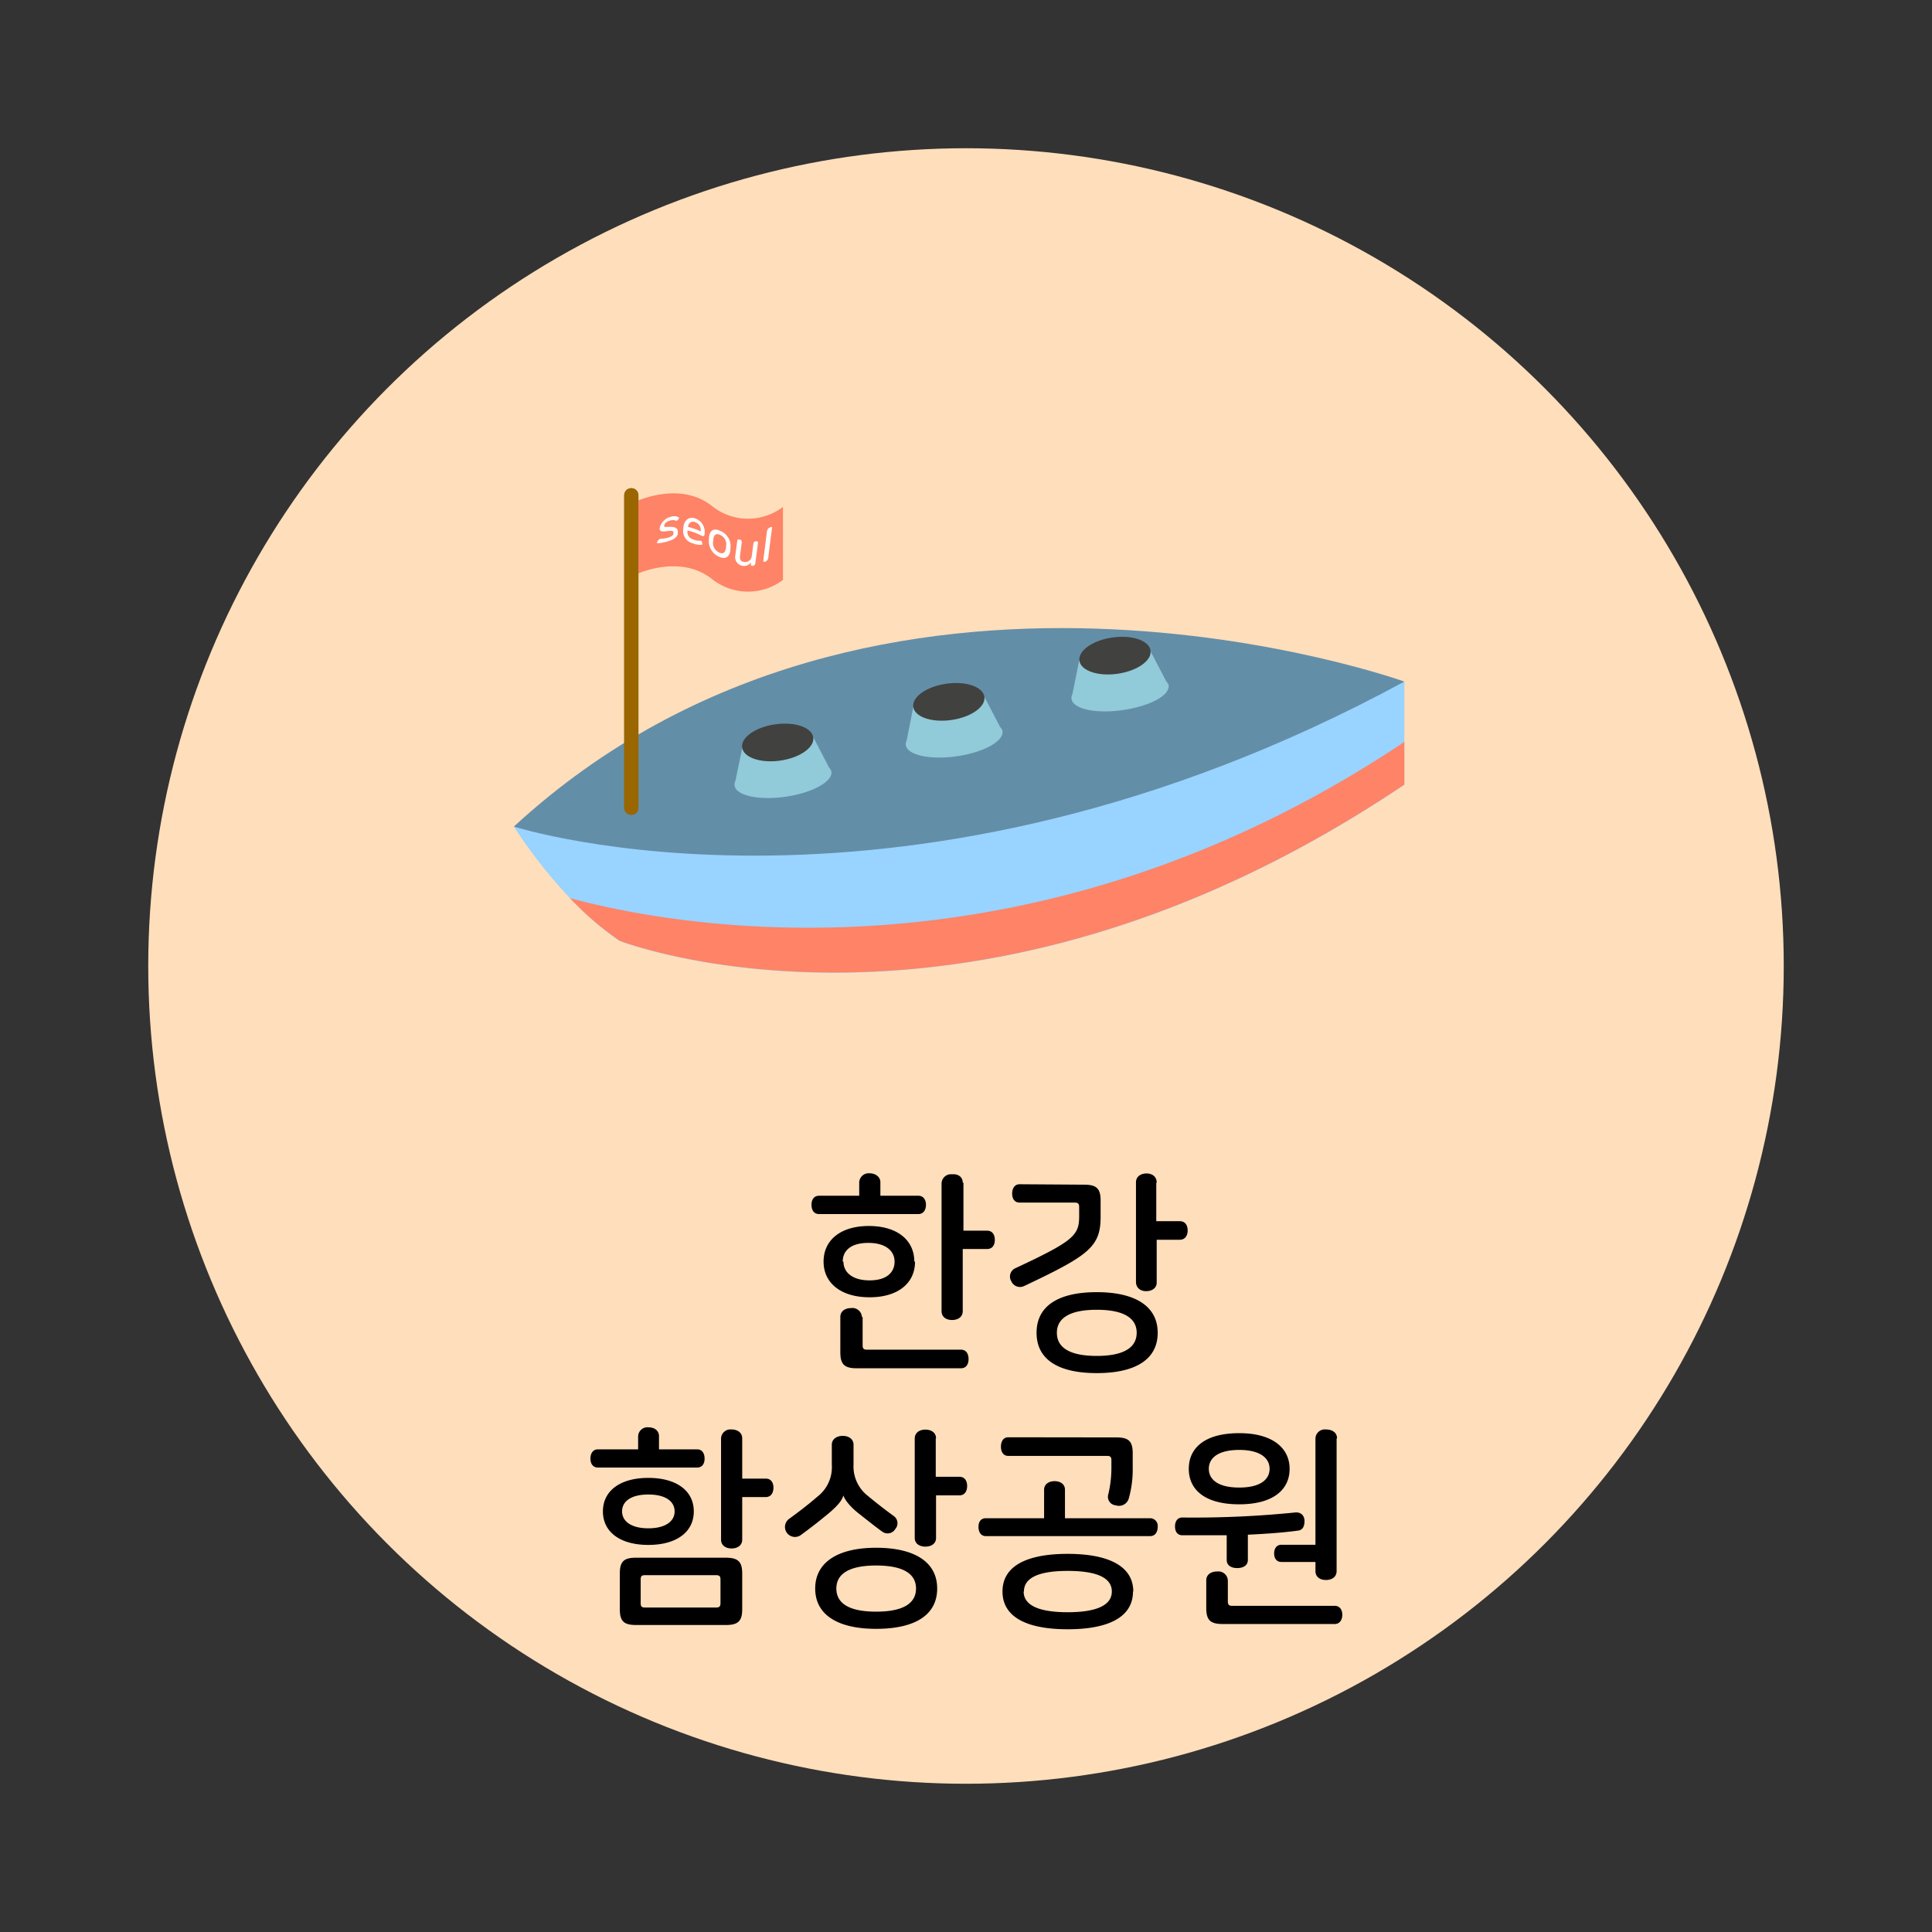 <svg xmlns="http://www.w3.org/2000/svg" xmlns:xlink="http://www.w3.org/1999/xlink" viewBox="0 0 136.06 136.06"><rect x="0" y="0" width="136.06" height="136.06" fill="#333333" stroke="none"/><defs><style>.cls-1{fill:none;clip-rule:evenodd;}.cls-2{fill:#ffdebb;}.cls-3{fill:#99d3ff;}.cls-4{fill:#638ea8;}.cls-5{fill:#960;}.cls-6{fill:#ff8366;}.cls-7{fill:#91cad8;}.cls-8{fill:#41413f;}.cls-9{fill:#fff;}.cls-10{clip-path:url(#clip-path);}.cls-11{clip-path:url(#clip-path-2);}.cls-12{clip-path:url(#clip-path-3);}.cls-13{clip-path:url(#clip-path-4);}.cls-14{clip-path:url(#clip-path-5);}.cls-15{clip-path:url(#clip-path-6);}.cls-16{clip-path:url(#clip-path-7);}.cls-17{clip-path:url(#clip-path-8);}.cls-18{clip-path:url(#clip-path-9);}.cls-19{clip-path:url(#clip-path-10);}.cls-20{clip-path:url(#clip-path-11);}.cls-21{clip-path:url(#clip-path-12);}.cls-22{clip-path:url(#clip-path-13);}.cls-23{clip-path:url(#clip-path-14);}.cls-24{clip-path:url(#clip-path-15);}.cls-25{clip-path:url(#clip-path-16);}.cls-26{clip-path:url(#clip-path-17);}.cls-27{clip-path:url(#clip-path-18);}.cls-28{clip-path:url(#clip-path-19);}.cls-29{clip-path:url(#clip-path-20);}.cls-30{clip-path:url(#clip-path-21);}</style><clipPath id="clip-path"><polygon class="cls-1" points="254.02 54.26 228.03 25.48 225.56 58.92 242.28 75.64 254.02 77.77 254.02 77.04 254.02 54.26"/></clipPath><clipPath id="clip-path-2"><polygon class="cls-1" points="228.03 25.48 225.56 58.92 195.82 64.39 202.09 36.57 228.03 25.48"/></clipPath><clipPath id="clip-path-3"><polygon class="cls-1" points="195.82 64.39 203.54 69.21 231.03 64.39 225.56 58.92 195.82 64.39"/></clipPath><clipPath id="clip-path-4"><polygon class="cls-1" points="203.54 69.21 202.82 75.14 229.57 72.56 231.03 64.39 203.54 69.21"/></clipPath><clipPath id="clip-path-5"><polygon class="cls-1" points="231.03 64.39 229.57 72.56 242.28 75.64 231.03 64.39"/></clipPath><clipPath id="clip-path-6"><path class="cls-1" d="M223.26,35l.08-1.09c0-.15.13-.2.26-.19s.24.08.23.22l-.06.9c0,.07,0,.09.08.1A7.87,7.87,0,0,0,225,35a.19.19,0,0,1,.19.2c0,.11,0,.21-.15.22a13.37,13.37,0,0,1-1.51,0C223.32,35.35,223.25,35.27,223.26,35Zm.56,2.14c-.24,0-.32-.1-.3-.34l0-.76c0-.24.1-.31.34-.29l1.62.1c.25,0,.32.1.3.34l-.05.76c0,.24-.1.31-.34.29Zm1.39-.32c.07,0,.09,0,.1-.08l0-.4c0-.07,0-.09-.08-.1l-1.11-.07c-.07,0-.1,0-.1.08l0,.41c0,.06,0,.08.09.09Zm1.09-2.29c.13,0,.17.1.17.22s-.07.21-.19.2l-.36,0,0,.6a.22.22,0,0,1-.26.19c-.13,0-.24-.08-.23-.22l.1-1.61a.22.22,0,0,1,.26-.19c.13,0,.24.08.23.22l0,.58Z"/></clipPath><clipPath id="clip-path-7"><path class="cls-1" d="M223,40.25a.18.18,0,0,1-.16-.22c0-.11.07-.2.19-.19l2.89.19a.17.17,0,0,1,.16.21c0,.12-.07.21-.19.2l-1.2-.08-.06,1a.22.22,0,0,1-.26.19c-.13,0-.24-.08-.23-.22l.06-1Zm2.72-.89c0,.24-.1.31-.35.3l-1.75-.12c-.24,0-.32-.1-.31-.34l.07-1.07a.22.22,0,0,1,.25-.18.21.21,0,0,1,.23.21v.26l1.44.09,0-.25c0-.14.13-.19.25-.19s.24.08.23.22Zm-.53-.13s.06,0,.06,0l0-.26-1.45-.09,0,.26s0,0,.06.06Z"/></clipPath><clipPath id="clip-path-8"><path class="cls-1" d="M222.91,42.66c-.12,0-.17-.1-.16-.21a.19.19,0,0,1,.18-.19l.91.06c.24,0,.31.1.3.34l0,.38c0,.53-.16.68-1.19,1.12a.21.21,0,0,1-.28-.1.2.2,0,0,1,.08-.29,2.63,2.63,0,0,0,.88-.45h-.81a.18.18,0,0,1-.18-.2c0-.1,0-.2.17-.2l.88,0V42.8c0-.06,0-.09-.08-.09Zm.49,3c-.24,0-.32-.1-.3-.34l.05-.73c0-.24.1-.32.34-.3l1.75.12c.25,0,.32.1.31.34l-.05.73c0,.24-.1.31-.35.29Zm1.53-.31c.07,0,.09,0,.09-.08l0-.38c0-.06,0-.09-.08-.09l-1.25-.08c-.07,0-.09,0-.1.08l0,.37c0,.07,0,.09.08.1ZM224.88,43l.33,0,0-.63c0-.13.12-.18.24-.18a.21.21,0,0,1,.21.21l-.11,1.66c0,.13-.12.18-.24.17s-.22-.07-.21-.2l0-.62-.33,0,0,.6a.2.2,0,0,1-.24.18c-.11,0-.22-.07-.21-.21l.11-1.61a.23.23,0,0,1,.45,0Z"/></clipPath><clipPath id="clip-path-9"><path class="cls-1" d="M222.29,48.56a.19.19,0,0,1,.19-.19l.21,0,.09-1.41-.18,0c-.12,0-.17-.1-.16-.21s.07-.2.18-.19l1.66.11a.18.18,0,0,1,.16.21c0,.11-.07.2-.19.19h-.15L224,48.42h.2a.18.18,0,0,1,.19.19c0,.11,0,.21-.16.22a14.55,14.55,0,0,1-1.79,0C222.34,48.77,222.29,48.67,222.29,48.56Zm1.25-.14.1-1.39-.4,0-.09,1.4A2.54,2.54,0,0,0,223.54,48.42Zm.89-.47a.18.18,0,0,1-.16-.22.19.19,0,0,1,.19-.2l.32,0,.06-.92a.22.22,0,0,1,.26-.19c.13,0,.24.08.23.22l-.19,2.93c0,.15-.14.2-.26.2a.22.22,0,0,1-.23-.23l.11-1.6Z"/></clipPath><clipPath id="clip-path-10"><path class="cls-1" d="M222.08,53.55c-.12,0-.16-.11-.16-.22s.07-.21.19-.2l2.89.19a.18.18,0,0,1,.16.22c0,.11-.07.21-.19.2Zm2.85-.94a.21.21,0,0,1-.29.07,7.32,7.32,0,0,1-.65-.44c-.22-.17-.33-.31-.34-.4h0c0,.1-.15.23-.39.36l-.7.36a.22.22,0,0,1-.29-.12c0-.1,0-.24.07-.29s.45-.22.69-.36a.71.71,0,0,0,.41-.62V51c0-.15.14-.2.27-.19A.21.21,0,0,1,224,51v.2a.7.7,0,0,0,.32.67c.23.17.44.31.65.45S225,52.52,224.93,52.61Z"/></clipPath><clipPath id="clip-path-11"><path class="cls-1" d="M217.27,31.37c.06.13,0,.27-.09.33l-1.55.65.46,1.29a1.41,1.41,0,0,1,.71-.61,1.27,1.27,0,0,1,1.76.73l0,.06a1.41,1.41,0,0,1-.88,1.93,2.38,2.38,0,0,1-1.37.18.27.27,0,0,1-.23-.34.25.25,0,0,1,.31-.23,1.83,1.83,0,0,0,1.06-.13.83.83,0,0,0,.53-1.18v0a.8.8,0,0,0-1.17-.44,1.18,1.18,0,0,0-.61.57.4.4,0,0,1-.22.22c-.14.06-.27,0-.32-.1l-.62-1.73c-.12-.37-.07-.49.26-.63l1.65-.69c.14-.06.25,0,.3.16"/></clipPath><clipPath id="clip-path-12"><path class="cls-1" d="M220.8,33A1.16,1.16,0,1,1,222,31.86,1.16,1.16,0,0,1,220.8,33m0-1.74a.58.58,0,1,0,.58.58.58.58,0,0,0-.58-.58"/></clipPath><clipPath id="clip-path-13"><path class="cls-1" d="M220.39,34.14h0a2.07,2.07,0,0,1-1.83-1.84.28.28,0,0,1,.25-.32.3.3,0,0,1,.32.26,1.51,1.51,0,0,0,1.33,1.32.29.29,0,0,1,0,.58"/></clipPath><clipPath id="clip-path-14"><path class="cls-1" d="M218.81,31.73h0a.28.28,0,0,1-.25-.32,2.06,2.06,0,0,1,1.83-1.83.29.29,0,0,1,.07.57,1.53,1.53,0,0,0-1.33,1.33.29.29,0,0,1-.28.25"/></clipPath><clipPath id="clip-path-15"><path class="cls-1" d="M222.79,31.73a.3.3,0,0,1-.29-.25,1.49,1.49,0,0,0-1.32-1.33.3.3,0,0,1-.26-.32.28.28,0,0,1,.32-.25,2.07,2.07,0,0,1,1.84,1.83.3.3,0,0,1-.26.32h0"/></clipPath><clipPath id="clip-path-16"><path class="cls-1" d="M221.21,34.14a.3.3,0,0,1-.29-.26.3.3,0,0,1,.26-.32,1.49,1.49,0,0,0,1.32-1.32.3.3,0,0,1,.32-.26.29.29,0,0,1,.26.32,2.08,2.08,0,0,1-1.84,1.84h0"/></clipPath><clipPath id="clip-path-17"><path class="cls-1" d="M224,30.94a.29.29,0,0,1-.12-.55l2.68-1.16a.29.29,0,0,1,.38.15.28.28,0,0,1-.15.38l-2.68,1.16-.11,0"/></clipPath><clipPath id="clip-path-18"><path class="cls-1" d="M225.44,31.82a.28.28,0,0,1-.28-.27L225,28.64a.29.29,0,0,1,.27-.31.28.28,0,0,1,.3.27l.19,2.91a.29.29,0,0,1-.27.31h0"/></clipPath><clipPath id="clip-path-19"><polygon class="cls-1" points="250.21 58.2 229.06 38.06 229.57 32.44 251.32 55.15 251.32 58.92 250.21 58.2"/></clipPath><clipPath id="clip-path-20"><polygon class="cls-1" points="249.57 66.61 228.41 46.47 228.93 40.85 250.68 63.56 250.68 67.33 249.57 66.61"/></clipPath><clipPath id="clip-path-21"><polygon class="cls-1" points="248.83 74.79 227.67 54.65 228.19 49.04 249.94 71.75 249.94 75.52 248.83 74.79"/></clipPath></defs><title>한강함상공원</title><g id="Layer_1" data-name="Layer 1"><circle class="cls-2" cx="68.03" cy="68.03" r="57.59"/><path d="M62,83.26v.95h2.68c.36,0,.53.3.53.64s-.17.65-.53.65h-7c-.37,0-.53-.3-.53-.65s.16-.64.53-.64h2.83v-.95a.67.67,0,0,1,.75-.63C61.58,82.63,62,82.83,62,83.26Zm2.44,5.59c0,1.52-1.2,2.51-3.2,2.51S58,90.37,58,88.85s1.2-2.51,3.19-2.51S64.39,87.33,64.39,88.85Zm-3.69,3.9v2c0,.22.07.3.31.3h6.61c.38,0,.54.3.54.66s-.16.65-.54.65H60.34c-.87,0-1.16-.27-1.16-1.13V92.75c0-.43.36-.63.77-.63A.67.67,0,0,1,60.7,92.75Zm-1.35-3.9c0,.76.64,1.32,1.84,1.32S63,89.61,63,88.85s-.63-1.32-1.85-1.32S59.35,88.07,59.35,88.85Zm8.45-5.56v3.38h1.67c.37,0,.54.29.54.65s-.17.64-.54.64H67.8v4.37c0,.44-.36.63-.75.63s-.74-.19-.74-.63v-9a.66.66,0,0,1,.74-.63C67.44,82.66,67.8,82.86,67.8,83.29Z"/><path d="M76.35,83.43c.87,0,1.16.27,1.16,1.12V85.7c0,2.13-.87,2.73-5.41,4.88a.67.67,0,0,1-.88-.35.64.64,0,0,1,.25-.9C75.63,87.39,76,87,76,85.64V85c0-.22-.08-.31-.32-.31H71.8c-.36,0-.52-.29-.52-.63s.16-.66.52-.66Zm5.18,10.43c0,1.88-1.57,2.84-4.29,2.84S73,95.74,73,93.86,74.52,91,77.24,91,81.53,92,81.53,93.86Zm-7.1,0c0,1,.83,1.63,2.81,1.63s2.81-.64,2.81-1.63-.84-1.62-2.81-1.62S74.43,92.87,74.43,93.86Zm7-10.57V86h1.65c.39,0,.56.3.56.65s-.17.66-.56.66H81.46v3c0,.43-.36.62-.75.62S80,90.7,80,90.27v-7c0-.43.36-.63.75-.63S81.46,82.86,81.46,83.29Z"/><path d="M46.41,101.15v.92H49.1c.36,0,.52.3.52.65s-.16.63-.52.63h-7c-.36,0-.52-.3-.52-.63s.16-.65.52-.65h2.84v-.92a.66.66,0,0,1,.75-.63C46.05,100.52,46.41,100.72,46.41,101.15Zm2.45,5.29c0,1.44-1.2,2.36-3.2,2.36s-3.2-.92-3.2-2.36,1.2-2.36,3.2-2.36S48.86,105,48.86,106.44Zm3.41,4.38v2.5c0,.85-.29,1.12-1.16,1.12H44.8c-.87,0-1.15-.27-1.15-1.12v-2.5c0-.85.28-1.12,1.15-1.12h6.31C52,109.7,52.27,110,52.27,110.82Zm-8.46-4.38c0,.7.65,1.19,1.85,1.19s1.85-.49,1.85-1.19-.63-1.19-1.85-1.19S43.81,105.73,43.81,106.44Zm1.31,4.79v1.67c0,.24.07.31.31.31h5c.22,0,.31-.07.31-.31v-1.67c0-.23-.09-.3-.31-.3h-5C45.19,110.93,45.12,111,45.12,111.23Zm7.15-9.93v2.83h1.66c.38,0,.54.3.54.64s-.16.66-.54.66H52.27v3c0,.42-.36.62-.75.62s-.74-.2-.74-.62V101.3a.66.66,0,0,1,.74-.63C51.91,100.67,52.27,100.87,52.27,101.3Z"/><path d="M60.11,101.75v1.39a2.62,2.62,0,0,0,1,2.2c.71.59,1.34,1.07,1.84,1.43a.62.62,0,0,1,.1.91.63.63,0,0,1-.91.19c-.41-.29-1-.76-1.66-1.28s-1-1-1.09-1.28h0c-.07.33-.39.74-1.12,1.34s-1.25,1-1.88,1.46a.7.7,0,0,1-.81-1.15c.7-.51,1.34-1,2-1.57a2.61,2.61,0,0,0,1-2.22v-1.42c0-.43.38-.63.77-.63S60.11,101.32,60.11,101.75ZM66,111.87c0,1.88-1.58,2.84-4.3,2.84s-4.29-1-4.29-2.84S59,109,61.7,109,66,110,66,111.87Zm-7.1,0c0,1,.82,1.63,2.8,1.63s2.81-.63,2.81-1.63-.84-1.62-2.81-1.62S58.9,110.88,58.9,111.87Zm7-10.57V104h1.66c.39,0,.55.3.55.65s-.16.66-.55.66H65.92v3c0,.42-.36.61-.75.61s-.75-.19-.75-.61v-7c0-.43.36-.63.75-.63S65.92,100.87,65.92,101.3Z"/><path d="M75,104.92v2h6a.54.54,0,0,1,.53.61c0,.35-.17.65-.53.65H69.43c-.36,0-.52-.3-.52-.65s.16-.61.52-.61h4.1v-2c0-.42.36-.61.74-.61S75,104.5,75,104.92Zm3.62-3.69c.87,0,1.15.27,1.15,1.12v1a7.52,7.52,0,0,1-.28,2.19.72.72,0,0,1-.92.47.6.6,0,0,1-.52-.77,8,8,0,0,0,.22-1.93v-.48c0-.23-.09-.3-.31-.3H71c-.36,0-.51-.31-.51-.65s.15-.66.51-.66Zm1.17,10.85c0,1.79-1.7,2.66-4.6,2.66s-4.59-.87-4.59-2.66,1.7-2.65,4.59-2.65S79.81,110.3,79.81,112.08Zm-7.7,0c0,.91.94,1.46,3.1,1.46s3.11-.55,3.11-1.46-.94-1.45-3.11-1.45S72.11,111.18,72.11,112.08Z"/><path d="M91.87,107.11c0,.33-.1.64-.45.68-1,.14-2.25.23-3.54.29v1.77c0,.4-.33.58-.75.58s-.74-.18-.74-.58v-1.73c-1,0-2.11,0-3.12,0-.36,0-.52-.27-.52-.62s.16-.63.52-.63a71.23,71.23,0,0,0,8-.36C91.65,106.51,91.86,106.75,91.87,107.11Zm-1.05-3.67c0,1.48-1.17,2.5-3.55,2.5s-3.55-1-3.55-2.5,1.17-2.51,3.55-2.51S90.82,102,90.82,103.44Zm-4.35,7.86v1.47c0,.23.07.32.31.32H94c.36,0,.53.29.53.63s-.17.65-.53.65H86.11c-.87,0-1.16-.27-1.16-1.13V111.3c0-.43.36-.63.77-.63A.67.67,0,0,1,86.47,111.3Zm-1.34-7.86c0,.76.66,1.32,2.14,1.32s2.14-.56,2.14-1.32-.67-1.33-2.14-1.33S85.13,102.67,85.13,103.44Zm9-2.14v9.34c0,.44-.36.63-.75.63s-.74-.19-.74-.63V110h-2.4c-.35,0-.51-.27-.51-.6s.16-.61.51-.61h2.4V101.3a.66.66,0,0,1,.74-.63C93.8,100.67,94.16,100.87,94.16,101.3Z"/><path class="cls-3" d="M36.19,58.21s3.26,5.27,7.45,8.06c0,0,24.63,9.61,55.26-11V48Z"/><path class="cls-4" d="M36.19,58.21S63.78,67.05,98.9,48C98.9,48,61.77,34.65,36.19,58.21Z"/><path class="cls-5" d="M44.46,57.38a.5.5,0,0,1-.5-.5v-22a.5.5,0,0,1,1,0v22A.49.49,0,0,1,44.46,57.38Z"/><path class="cls-6" d="M44.46,40.59s3.35-1.75,5.76.25a4.08,4.08,0,0,0,4.92,0V35.7a4.06,4.06,0,0,1-4.92,0c-2.41-2-5.76-.24-5.76-.24Z"/><path class="cls-7" d="M82.14,48,81,45.81l-5,.72-.48,2.37a.53.53,0,0,0-.06.32c.1.71,1.71,1.06,3.59.79S82.4,49,82.3,48.24A.65.65,0,0,0,82.14,48Z"/><ellipse class="cls-8" cx="78.52" cy="46.17" rx="2.53" ry="1.29" transform="translate(-5.75 11.6) rotate(-8.15)"/><path class="cls-7" d="M70.44,51.21l-1.12-2.15-5,.72-.47,2.37a.53.53,0,0,0-.06.32c.1.71,1.71,1.06,3.59.79s3.32-1.06,3.22-1.77A.49.49,0,0,0,70.44,51.21Z"/><ellipse class="cls-8" cx="66.82" cy="49.42" rx="2.53" ry="1.29" transform="translate(-6.33 9.98) rotate(-8.15)"/><path class="cls-7" d="M58.39,54.06l-1.11-2.14-5,.72L51.79,55a.53.53,0,0,0-.06.32c.1.71,1.71,1.06,3.59.79s3.33-1.06,3.23-1.77A.65.65,0,0,0,58.39,54.06Z"/><ellipse class="cls-8" cx="54.77" cy="52.28" rx="2.53" ry="1.29" transform="translate(-6.86 8.3) rotate(-8.15)"/><path class="cls-5" d="M44.46,57.38a.5.5,0,0,1-.5-.5v-22a.5.5,0,0,1,1,0v22A.49.49,0,0,1,44.46,57.38Z"/><path class="cls-9" d="M47.75,36.41c.08,0,.09.11,0,.19a.14.14,0,0,1-.18.06.59.59,0,0,0-.38,0c-.27.07-.4.22-.41.34h0c0,.13,0,.12.37.1.5,0,.62.15.58.46v0c0,.28-.32.46-.76.58a2.93,2.93,0,0,1-.65.12c-.07,0-.07-.06,0-.15a.28.28,0,0,1,.21-.17,2,2,0,0,0,.5-.07c.27-.08.39-.17.4-.3h0c0-.15,0-.22-.4-.17s-.61.06-.57-.23v0a1.05,1.05,0,0,1,.77-.77A.69.69,0,0,1,47.75,36.41Z"/><path class="cls-9" d="M49.62,37.6h0c0,.16-.09.19-.25.11a3.76,3.76,0,0,0-.95-.35h0a.54.54,0,0,0,.41.63,1,1,0,0,0,.46.09c.07,0,.13,0,.16.14s0,.15-.07.15a1.34,1.34,0,0,1-.6-.11.89.89,0,0,1-.66-1,.37.37,0,0,0,0-.11c.07-.54.41-.8.87-.63A1,1,0,0,1,49.62,37.6Zm-1.16-.49v0a4.2,4.2,0,0,1,.88.31v0a.56.56,0,0,0-.37-.64A.35.35,0,0,0,48.46,37.11Z"/><path class="cls-9" d="M51.44,38.62l0,.11c-.07.54-.39.7-.86.45a1.19,1.19,0,0,1-.65-1.24l0-.11c.07-.54.39-.66.86-.41A1.14,1.14,0,0,1,51.44,38.62ZM50.23,38v.08a.72.72,0,0,0,.38.81c.29.16.47.06.52-.32v-.09a.7.7,0,0,0-.38-.79C50.46,37.54,50.28,37.62,50.23,38Z"/><path class="cls-9" d="M52.24,38.19c-.05.37-.07.55-.12.91s.09.46.32.48a.46.46,0,0,0,.5-.41c.05-.36.07-.54.12-.9a.18.18,0,0,1,.17-.15c.09,0,.16,0,.15.11-.07.58-.11.87-.19,1.46a.2.2,0,0,1-.17.16c-.08,0-.15,0-.14-.12s0-.07,0-.12h0a.59.59,0,0,1-.57.24.62.62,0,0,1-.52-.77c.05-.39.08-.58.13-1,0-.09.09-.1.17-.08A.16.16,0,0,1,52.24,38.19Z"/><path class="cls-9" d="M54.37,37.19c-.11.85-.17,1.28-.27,2.13a.4.4,0,0,1-.2.24c-.09,0-.16,0-.15-.05.11-.86.16-1.29.27-2.14a.37.37,0,0,1,.19-.22C54.3,37.1,54.38,37.09,54.37,37.19Z"/><path class="cls-6" d="M40.14,63.25a21.11,21.11,0,0,0,3.5,3s24.63,9.61,55.26-11v-3C72.15,70.13,47,65.11,40.14,63.25Z"/></g></svg>